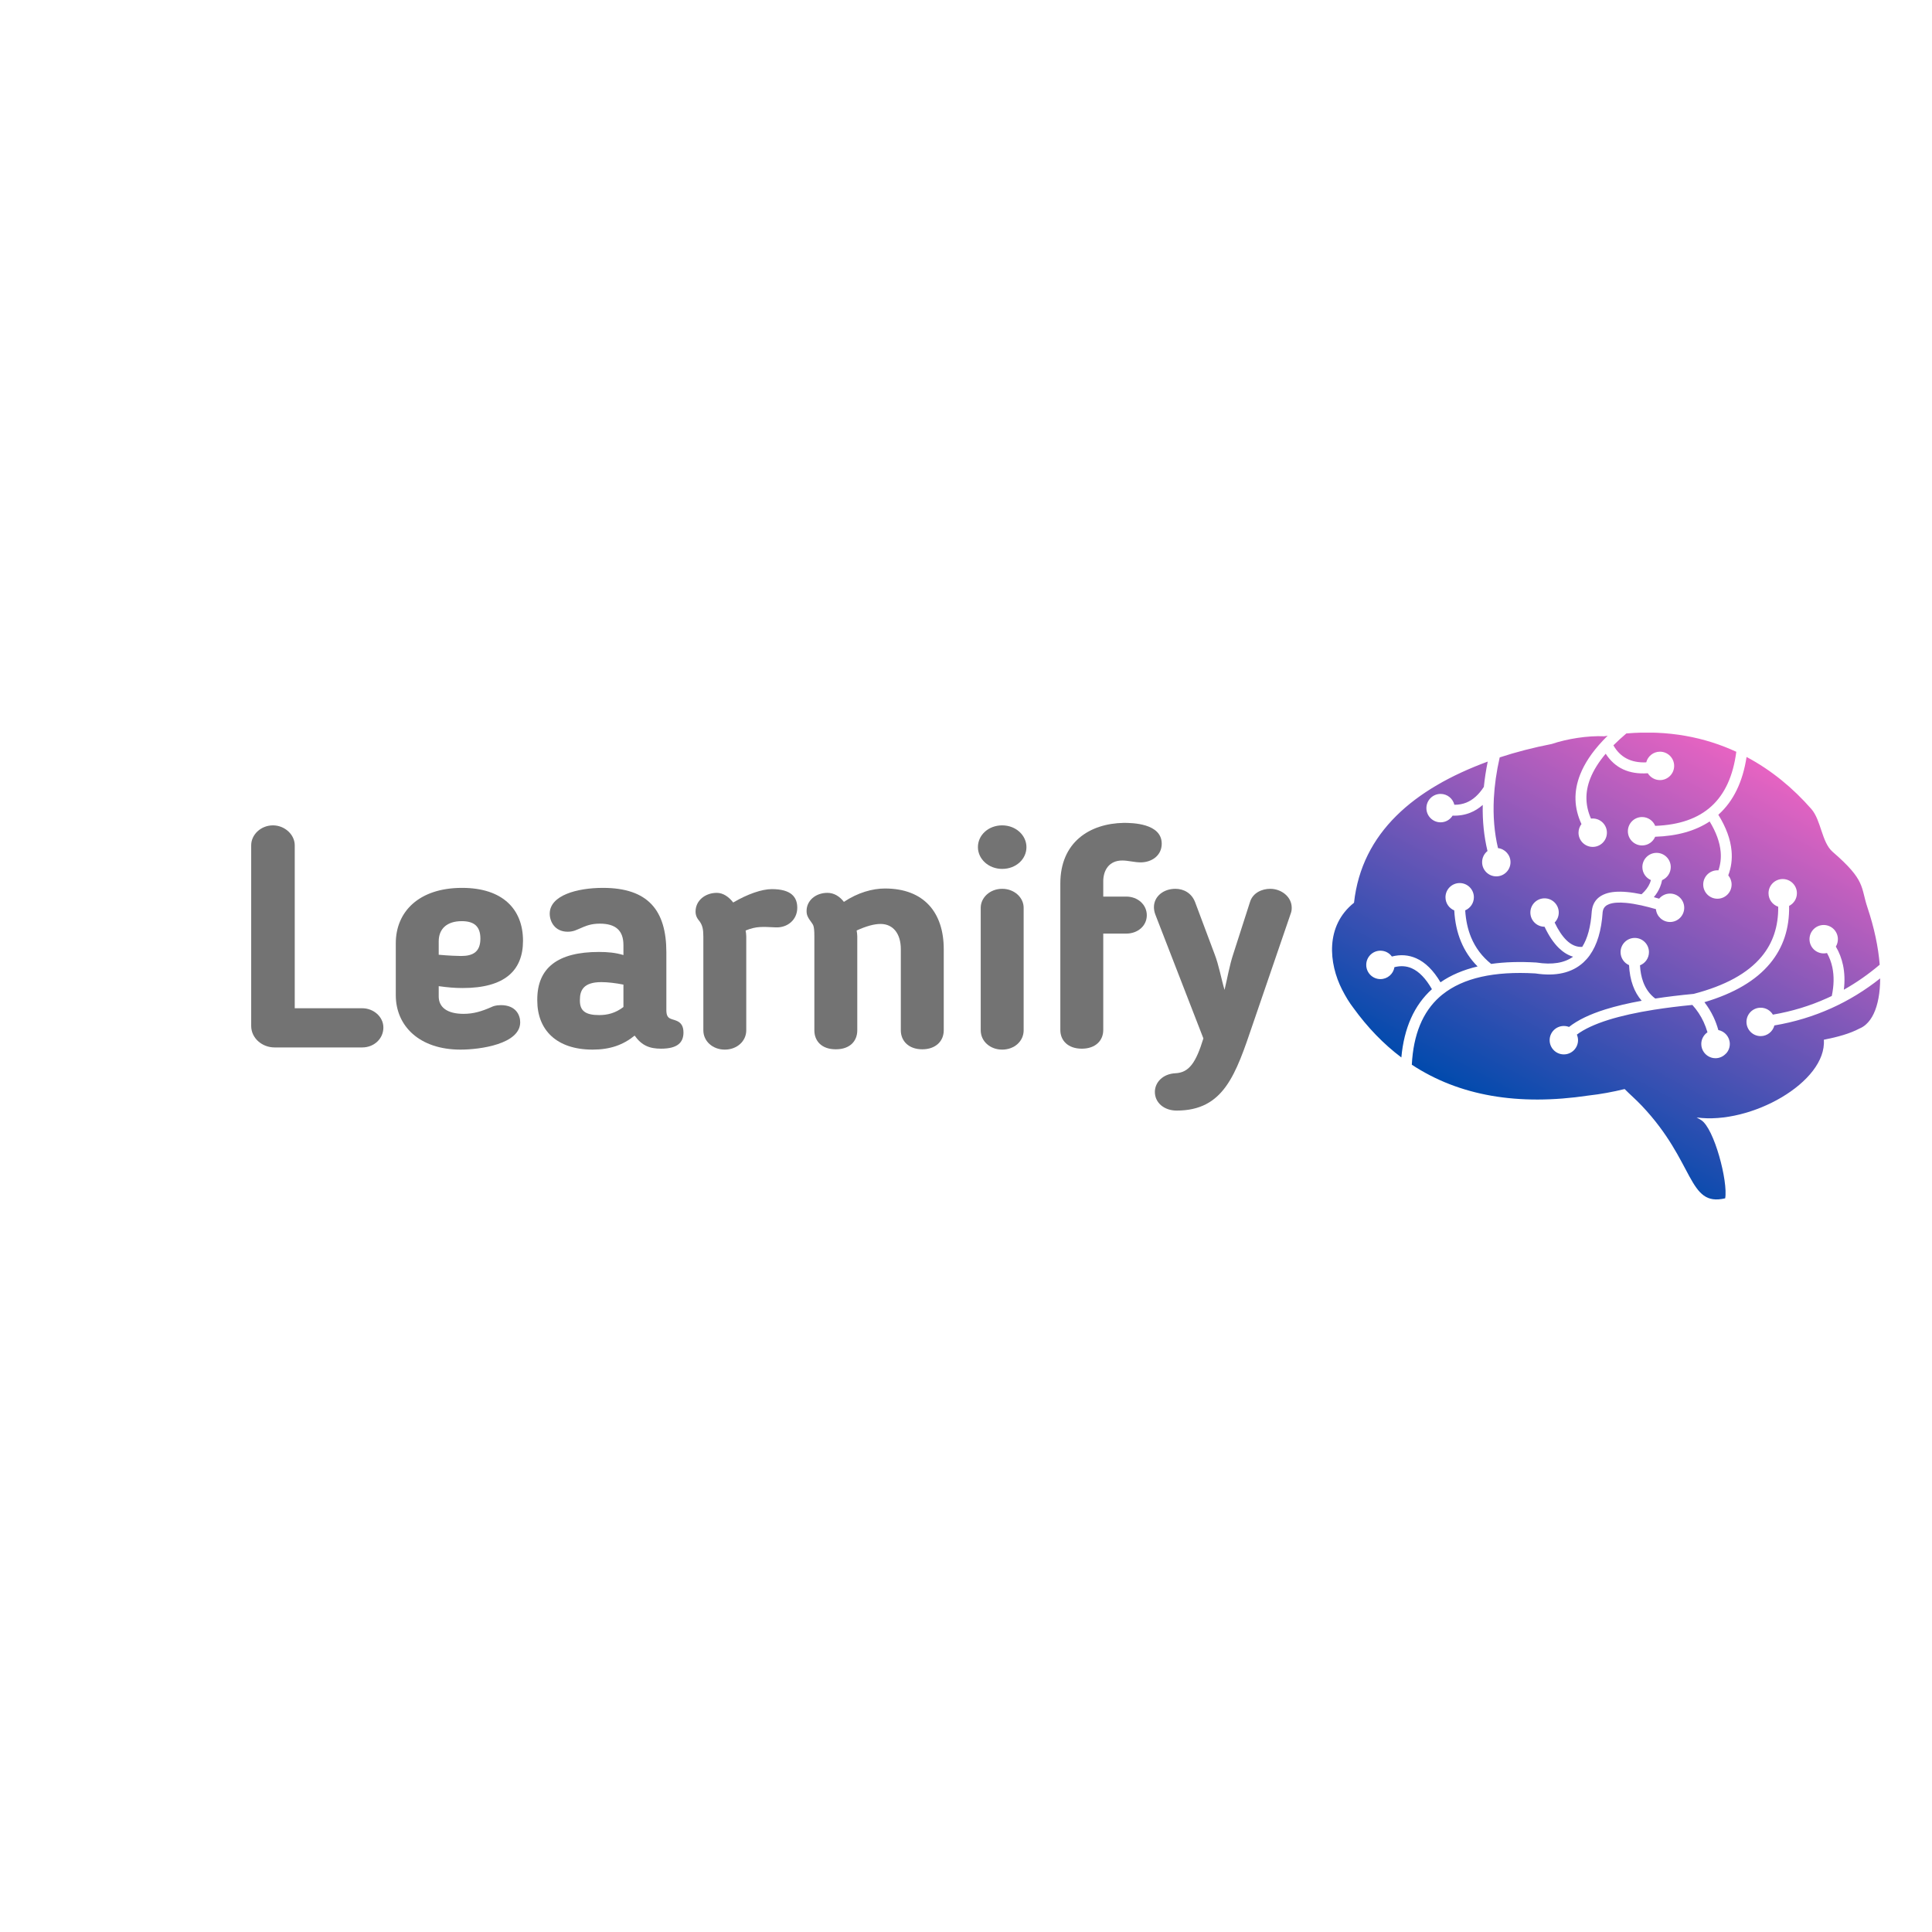 <svg xmlns="http://www.w3.org/2000/svg" xmlns:xlink="http://www.w3.org/1999/xlink" width="1080" zoomAndPan="magnify" viewBox="0 0 810 810" height="1080" preserveAspectRatio="xMidYMid meet" version="1.0"><defs><g/><clipPath id="id1"><path d="M 558.285 307.18 L 788.535 307.18 L 788.535 502.93 L 558.285 502.93 Z M 558.285 307.18 " clip-rule="nonzero"/></clipPath><clipPath id="id2"><path d="M 779.562 431.242 L 779.848 431.082 C 779.746 431.141 779.664 431.184 779.562 431.242 Z M 723.281 502.461 C 724.562 495.391 718.672 473.012 713.207 469.598 C 712.559 469.191 711.93 468.824 711.32 468.5 C 734.066 471.629 765.914 453.664 764.656 435.918 C 770.504 434.762 775.621 433.336 779.543 431.242 C 780.559 430.836 781.492 430.246 782.324 429.496 C 784.926 427.18 786.672 423.359 787.566 418.461 C 788.031 415.961 788.254 413.176 788.277 410.188 C 781.859 415.27 775.055 419.434 767.824 422.688 C 760.289 426.082 752.324 428.5 743.918 429.922 C 743.266 432.484 740.93 434.395 738.168 434.395 C 734.879 434.395 732.219 431.73 732.219 428.438 C 732.219 425.145 734.879 422.484 738.168 422.484 C 740.344 422.484 742.25 423.641 743.289 425.391 C 751.27 424.027 758.824 421.73 765.977 418.5 C 766.645 418.195 767.316 417.891 767.984 417.566 C 768.918 413.195 768.98 409.211 768.23 405.594 C 767.781 403.461 767.031 401.449 765.977 399.559 C 765.527 399.66 765.082 399.719 764.594 399.719 C 761.305 399.719 758.641 397.059 758.641 393.766 C 758.641 390.473 761.305 387.809 764.594 387.809 C 767.883 387.809 770.543 390.473 770.543 393.766 C 770.543 394.883 770.238 395.938 769.691 396.855 C 771.113 399.273 772.109 401.875 772.699 404.66 C 773.367 407.871 773.488 411.285 773.043 414.941 C 778.305 411.996 783.301 408.5 788.074 404.457 C 787.504 397.18 785.797 388.988 782.953 380.512 C 780.031 371.793 782.305 369.191 768.371 357.16 C 763.719 353.156 763.559 343.906 759.395 339.152 C 751.859 330.555 742.82 322.973 732.258 317.363 C 730.656 327.789 726.773 335.816 720.621 341.406 C 720.559 341.469 720.48 341.527 720.418 341.59 C 723.688 346.875 725.535 351.914 725.961 356.73 C 726.289 360.309 725.82 363.723 724.582 366.996 C 725.453 368.031 725.984 369.375 725.984 370.84 C 725.984 374.129 723.32 376.793 720.031 376.793 C 716.742 376.793 714.082 374.129 714.082 370.84 C 714.082 367.547 716.742 364.883 720.031 364.883 C 720.176 364.883 720.316 364.883 720.457 364.902 C 721.312 362.402 721.637 359.82 721.395 357.117 C 721.047 353.137 719.504 348.887 716.781 344.395 C 710.77 348.379 703.152 350.512 693.934 350.816 C 693.039 352.953 690.926 354.457 688.449 354.457 C 685.16 354.457 682.496 351.793 682.496 348.5 C 682.496 345.207 685.16 342.547 688.449 342.547 C 690.926 342.547 693.059 344.07 693.953 346.246 C 704.066 345.879 711.93 343.137 717.535 338.012 C 723.16 332.891 726.633 325.27 727.953 315.188 C 714.793 309.09 699.438 306 681.848 307.504 C 679.879 309.172 678.07 310.84 676.426 312.484 C 679.27 317.504 683.859 319.902 690.195 319.617 C 690.844 317.059 693.18 315.148 695.941 315.148 C 699.234 315.148 701.895 317.809 701.895 321.102 C 701.895 324.395 699.234 327.059 695.941 327.059 C 693.789 327.059 691.902 325.898 690.844 324.191 C 682.945 324.742 677.055 321.996 673.195 316 C 670.23 319.516 668.078 322.973 666.738 326.367 C 664.48 332.078 664.582 337.688 667.02 343.195 C 667.266 343.176 667.508 343.156 667.75 343.156 C 671.043 343.156 673.703 345.816 673.703 349.109 C 673.703 352.402 671.043 355.066 667.75 355.066 C 664.461 355.066 661.801 352.402 661.801 349.109 C 661.801 347.75 662.27 346.488 663.039 345.492 C 659.891 338.723 659.688 331.793 662.492 324.719 C 664.32 320.086 667.426 315.391 671.855 310.676 C 671.938 310.574 672.016 310.473 672.117 310.391 C 672.727 309.742 673.359 309.109 674.008 308.461 C 673.539 308.543 673.074 308.602 672.586 308.684 C 665.578 308.379 657.047 309.742 650.57 311.914 C 642.809 313.441 635.539 315.309 628.754 317.547 C 627.395 323.52 626.582 329.273 626.297 334.801 C 625.934 342.141 626.5 349.07 628.043 355.574 C 630.988 355.918 633.285 358.441 633.285 361.469 C 633.285 364.762 630.625 367.422 627.332 367.422 C 624.043 367.422 621.383 364.762 621.383 361.469 C 621.383 359.578 622.258 357.891 623.637 356.793 C 622.176 350.676 621.504 344.234 621.648 337.465 C 620.043 338.887 618.297 339.984 616.406 340.738 C 614.109 341.652 611.633 342.059 609.012 341.957 C 607.957 343.645 606.09 344.762 603.977 344.762 C 600.688 344.762 598.023 342.098 598.023 338.805 C 598.023 335.512 600.688 332.852 603.977 332.852 C 606.777 332.852 609.113 334.781 609.746 337.402 C 611.531 337.422 613.199 337.117 614.719 336.508 C 617.523 335.391 619.98 333.176 622.113 329.902 C 622.457 326.449 623.008 322.91 623.738 319.293 C 592.887 330.656 570.93 349.008 567.68 378.48 C 555.516 388.176 557.098 403.926 562.664 414.883 C 564.168 417.828 565.691 420.328 567.398 422.543 C 573.367 430.797 580.07 437.727 587.523 443.336 C 588.66 430.938 592.926 421.406 600.34 414.719 C 597.762 410.227 594.957 407.32 591.891 405.961 C 589.676 404.984 587.238 404.82 584.621 405.492 C 584.172 408.336 581.715 410.492 578.75 410.492 C 575.461 410.492 572.801 407.828 572.801 404.535 C 572.801 401.242 575.461 398.582 578.75 398.582 C 580.719 398.582 582.469 399.535 583.543 401.02 C 587.137 400.105 590.531 400.352 593.719 401.754 C 597.539 403.438 600.949 406.793 603.938 411.832 C 608.281 408.824 613.48 406.609 619.492 405.188 C 616.488 402.199 614.172 398.723 612.527 394.762 C 610.902 390.859 609.969 386.508 609.703 381.691 C 607.551 380.797 606.027 378.684 606.027 376.184 C 606.027 372.891 608.688 370.227 611.98 370.227 C 615.27 370.227 617.93 372.891 617.93 376.184 C 617.93 378.645 616.426 380.758 614.293 381.672 C 614.559 385.859 615.371 389.637 616.773 393.012 C 618.602 397.402 621.402 401.102 625.18 404.129 C 630.848 403.316 637.145 403.133 644.09 403.539 L 644.293 403.562 C 650.773 404.559 655.871 403.742 659.527 401.102 C 657.414 400.492 655.445 399.273 653.574 397.484 C 651.383 395.352 649.371 392.383 647.562 388.539 C 644.273 388.539 641.613 385.879 641.613 382.586 C 641.613 379.293 644.273 376.629 647.562 376.629 C 650.852 376.629 653.516 379.293 653.516 382.586 C 653.516 384.211 652.863 385.695 651.789 386.773 C 653.332 390.004 654.996 392.484 656.766 394.211 C 658.797 396.184 660.988 397.117 663.344 396.996 C 665.598 393.438 666.918 388.5 667.348 382.18 C 667.348 382.098 667.367 382.035 667.367 381.957 C 667.449 381.246 667.59 380.574 667.773 379.965 C 668.586 377.465 670.352 375.734 673.055 374.742 C 675.367 373.887 678.414 373.645 682.172 373.988 C 684 374.152 686.031 374.477 688.227 374.922 C 689.891 373.441 691.07 371.855 691.758 370.168 C 691.922 369.781 692.043 369.395 692.164 368.988 C 690.055 368.074 688.57 365.98 688.57 363.52 C 688.57 360.227 691.23 357.566 694.523 357.566 C 697.812 357.566 700.473 360.227 700.473 363.52 C 700.473 365.98 698.969 368.094 696.836 369.008 C 696.652 369.984 696.371 370.941 695.984 371.875 C 695.375 373.379 694.5 374.801 693.383 376.145 C 694.117 376.348 694.848 376.551 695.598 376.773 C 696.695 375.473 698.32 374.637 700.168 374.637 C 703.457 374.637 706.117 377.301 706.117 380.594 C 706.117 383.887 703.457 386.551 700.168 386.551 C 697.082 386.551 694.523 384.172 694.258 381.164 C 692.188 380.555 690.234 380.066 688.449 379.66 C 688.406 379.66 688.348 379.637 688.305 379.617 C 685.891 379.09 683.715 378.723 681.785 378.543 C 678.719 378.258 676.344 378.418 674.656 379.051 C 673.336 379.535 672.504 380.328 672.141 381.426 C 672.039 381.754 671.957 382.098 671.914 382.445 L 671.914 382.504 C 671.406 390.125 669.621 396.102 666.555 400.41 C 666.512 400.473 666.473 400.531 666.434 400.594 C 665.66 401.672 664.785 402.625 663.852 403.5 C 659.039 407.891 652.336 409.434 643.703 408.113 C 626.379 407.098 613.441 410.023 604.828 416.895 C 604.746 416.977 604.645 417.059 604.543 417.117 C 604.219 417.383 603.914 417.645 603.609 417.91 C 596.461 424.25 592.562 433.742 591.91 446.387 C 611.715 459.414 636.391 463.723 665.945 459.312 C 671.125 458.742 676.18 457.789 681.137 456.59 C 683.332 458.824 685.746 460.855 688.328 463.582 C 710.77 487.281 707.539 506.121 723.281 502.402 Z M 723.605 441.711 C 722.508 442.91 720.945 443.664 719.199 443.664 C 718.57 443.664 717.961 443.562 717.41 443.379 C 715.016 442.605 713.27 440.371 713.27 437.707 C 713.27 435.652 714.305 433.867 715.867 432.789 C 715.422 431.266 714.871 429.801 714.223 428.398 C 713.023 425.816 711.461 423.461 709.531 421.324 C 703.863 421.875 698.625 422.523 693.852 423.277 C 693.75 423.297 693.648 423.316 693.547 423.316 C 686.094 424.496 679.715 425.918 674.414 427.566 C 668.645 429.375 664.199 431.445 661.109 433.766 C 661.414 434.477 661.598 435.27 661.598 436.102 C 661.598 439.395 658.938 442.059 655.648 442.059 C 652.355 442.059 649.695 439.395 649.695 436.102 C 649.695 432.809 652.355 430.145 655.648 430.145 C 656.418 430.145 657.148 430.289 657.82 430.551 C 661.414 427.707 666.492 425.246 673.055 423.195 C 677.441 421.832 682.496 420.613 688.285 419.578 C 686.723 417.77 685.484 415.656 684.609 413.234 C 683.676 410.695 683.148 407.828 682.984 404.637 C 680.895 403.723 679.43 401.629 679.43 399.191 C 679.43 395.898 682.09 393.234 685.383 393.234 C 688.672 393.234 691.332 395.898 691.332 399.191 C 691.332 401.711 689.77 403.844 687.574 404.719 C 687.719 407.32 688.164 409.637 688.914 411.672 C 689.973 414.559 691.656 416.895 693.973 418.641 C 698.91 417.891 704.27 417.238 710.078 416.691 C 723.262 413.258 732.766 408.055 738.574 401.039 C 743.309 395.352 745.625 388.379 745.523 380.148 C 743.164 379.355 741.461 377.137 741.461 374.496 C 741.461 371.203 744.121 368.543 747.41 368.543 C 750.699 368.543 753.363 371.203 753.363 374.496 C 753.363 376.812 752.043 378.824 750.09 379.801 C 750.273 389.254 747.613 397.301 742.09 403.949 C 736.18 411.082 727 416.488 714.59 420.168 C 716.09 422.117 717.371 424.211 718.426 426.445 C 719.238 428.176 719.891 429.965 720.418 431.852 C 723.16 432.383 725.23 434.801 725.23 437.688 C 725.23 439.23 724.641 440.633 723.688 441.672 Z M 672.625 308.746 C 672.688 308.746 672.727 308.746 672.789 308.746 Z M 672.625 308.746 " clip-rule="evenodd"/></clipPath><linearGradient x1="102.486" gradientTransform="matrix(2.031, 0, 0, 2.032, 558.5, 307.18)" y1="-5.659" x2="37.614" gradientUnits="userSpaceOnUse" y2="116.364" xlink:type="simple" xlink:actuate="onLoad" id="id3" xlink:show="other"><stop stop-opacity="1" stop-color="rgb(100%, 39.999%, 76.9%)" offset="0"/><stop stop-opacity="1" stop-color="rgb(99.828%, 39.98%, 76.883%)" offset="0.062"/><stop stop-opacity="1" stop-color="rgb(99.103%, 39.9%, 76.817%)" offset="0.066"/><stop stop-opacity="1" stop-color="rgb(98.552%, 39.841%, 76.767%)" offset="0.07"/><stop stop-opacity="1" stop-color="rgb(98%, 39.78%, 76.717%)" offset="0.074"/><stop stop-opacity="1" stop-color="rgb(97.449%, 39.719%, 76.668%)" offset="0.078"/><stop stop-opacity="1" stop-color="rgb(96.898%, 39.658%, 76.617%)" offset="0.082"/><stop stop-opacity="1" stop-color="rgb(96.347%, 39.598%, 76.567%)" offset="0.086"/><stop stop-opacity="1" stop-color="rgb(95.795%, 39.537%, 76.517%)" offset="0.09"/><stop stop-opacity="1" stop-color="rgb(95.244%, 39.476%, 76.466%)" offset="0.094"/><stop stop-opacity="1" stop-color="rgb(94.691%, 39.415%, 76.416%)" offset="0.098"/><stop stop-opacity="1" stop-color="rgb(94.141%, 39.355%, 76.366%)" offset="0.102"/><stop stop-opacity="1" stop-color="rgb(93.59%, 39.294%, 76.315%)" offset="0.105"/><stop stop-opacity="1" stop-color="rgb(93.039%, 39.233%, 76.266%)" offset="0.109"/><stop stop-opacity="1" stop-color="rgb(92.487%, 39.172%, 76.216%)" offset="0.113"/><stop stop-opacity="1" stop-color="rgb(91.936%, 39.113%, 76.166%)" offset="0.117"/><stop stop-opacity="1" stop-color="rgb(91.383%, 39.052%, 76.115%)" offset="0.121"/><stop stop-opacity="1" stop-color="rgb(90.833%, 38.991%, 76.065%)" offset="0.125"/><stop stop-opacity="1" stop-color="rgb(90.282%, 38.93%, 76.015%)" offset="0.129"/><stop stop-opacity="1" stop-color="rgb(89.731%, 38.87%, 75.964%)" offset="0.133"/><stop stop-opacity="1" stop-color="rgb(89.178%, 38.809%, 75.914%)" offset="0.137"/><stop stop-opacity="1" stop-color="rgb(88.628%, 38.748%, 75.865%)" offset="0.141"/><stop stop-opacity="1" stop-color="rgb(88.075%, 38.687%, 75.815%)" offset="0.145"/><stop stop-opacity="1" stop-color="rgb(87.524%, 38.628%, 75.764%)" offset="0.148"/><stop stop-opacity="1" stop-color="rgb(86.974%, 38.567%, 75.714%)" offset="0.152"/><stop stop-opacity="1" stop-color="rgb(86.423%, 38.506%, 75.664%)" offset="0.156"/><stop stop-opacity="1" stop-color="rgb(85.87%, 38.445%, 75.613%)" offset="0.16"/><stop stop-opacity="1" stop-color="rgb(85.32%, 38.385%, 75.563%)" offset="0.164"/><stop stop-opacity="1" stop-color="rgb(84.767%, 38.324%, 75.513%)" offset="0.168"/><stop stop-opacity="1" stop-color="rgb(84.216%, 38.263%, 75.462%)" offset="0.172"/><stop stop-opacity="1" stop-color="rgb(83.665%, 38.202%, 75.412%)" offset="0.176"/><stop stop-opacity="1" stop-color="rgb(83.115%, 38.142%, 75.363%)" offset="0.18"/><stop stop-opacity="1" stop-color="rgb(82.562%, 38.081%, 75.313%)" offset="0.184"/><stop stop-opacity="1" stop-color="rgb(82.011%, 38.02%, 75.262%)" offset="0.188"/><stop stop-opacity="1" stop-color="rgb(81.459%, 37.959%, 75.212%)" offset="0.191"/><stop stop-opacity="1" stop-color="rgb(80.908%, 37.9%, 75.162%)" offset="0.195"/><stop stop-opacity="1" stop-color="rgb(80.357%, 37.839%, 75.111%)" offset="0.199"/><stop stop-opacity="1" stop-color="rgb(79.807%, 37.778%, 75.061%)" offset="0.203"/><stop stop-opacity="1" stop-color="rgb(79.254%, 37.717%, 75.011%)" offset="0.207"/><stop stop-opacity="1" stop-color="rgb(78.703%, 37.657%, 74.962%)" offset="0.211"/><stop stop-opacity="1" stop-color="rgb(78.151%, 37.596%, 74.911%)" offset="0.215"/><stop stop-opacity="1" stop-color="rgb(77.6%, 37.535%, 74.861%)" offset="0.219"/><stop stop-opacity="1" stop-color="rgb(77.049%, 37.474%, 74.811%)" offset="0.223"/><stop stop-opacity="1" stop-color="rgb(76.498%, 37.415%, 74.76%)" offset="0.227"/><stop stop-opacity="1" stop-color="rgb(75.946%, 37.354%, 74.71%)" offset="0.23"/><stop stop-opacity="1" stop-color="rgb(75.395%, 37.292%, 74.66%)" offset="0.234"/><stop stop-opacity="1" stop-color="rgb(74.843%, 37.231%, 74.609%)" offset="0.238"/><stop stop-opacity="1" stop-color="rgb(74.292%, 37.172%, 74.561%)" offset="0.242"/><stop stop-opacity="1" stop-color="rgb(73.74%, 37.111%, 74.51%)" offset="0.246"/><stop stop-opacity="1" stop-color="rgb(73.189%, 37.05%, 74.46%)" offset="0.25"/><stop stop-opacity="1" stop-color="rgb(72.638%, 36.989%, 74.409%)" offset="0.254"/><stop stop-opacity="1" stop-color="rgb(72.087%, 36.929%, 74.359%)" offset="0.258"/><stop stop-opacity="1" stop-color="rgb(71.535%, 36.868%, 74.309%)" offset="0.262"/><stop stop-opacity="1" stop-color="rgb(70.984%, 36.807%, 74.258%)" offset="0.266"/><stop stop-opacity="1" stop-color="rgb(70.432%, 36.746%, 74.208%)" offset="0.27"/><stop stop-opacity="1" stop-color="rgb(69.881%, 36.687%, 74.159%)" offset="0.273"/><stop stop-opacity="1" stop-color="rgb(69.33%, 36.626%, 74.109%)" offset="0.277"/><stop stop-opacity="1" stop-color="rgb(68.779%, 36.565%, 74.059%)" offset="0.281"/><stop stop-opacity="1" stop-color="rgb(68.227%, 36.504%, 74.008%)" offset="0.285"/><stop stop-opacity="1" stop-color="rgb(67.676%, 36.444%, 73.958%)" offset="0.289"/><stop stop-opacity="1" stop-color="rgb(67.123%, 36.383%, 73.907%)" offset="0.293"/><stop stop-opacity="1" stop-color="rgb(66.573%, 36.322%, 73.857%)" offset="0.297"/><stop stop-opacity="1" stop-color="rgb(66.022%, 36.261%, 73.807%)" offset="0.301"/><stop stop-opacity="1" stop-color="rgb(65.471%, 36.201%, 73.756%)" offset="0.305"/><stop stop-opacity="1" stop-color="rgb(64.919%, 36.14%, 73.706%)" offset="0.309"/><stop stop-opacity="1" stop-color="rgb(64.368%, 36.079%, 73.657%)" offset="0.312"/><stop stop-opacity="1" stop-color="rgb(63.815%, 36.018%, 73.607%)" offset="0.316"/><stop stop-opacity="1" stop-color="rgb(63.264%, 35.959%, 73.557%)" offset="0.32"/><stop stop-opacity="1" stop-color="rgb(62.714%, 35.898%, 73.506%)" offset="0.324"/><stop stop-opacity="1" stop-color="rgb(62.163%, 35.837%, 73.456%)" offset="0.328"/><stop stop-opacity="1" stop-color="rgb(61.61%, 35.776%, 73.405%)" offset="0.332"/><stop stop-opacity="1" stop-color="rgb(61.06%, 35.716%, 73.355%)" offset="0.336"/><stop stop-opacity="1" stop-color="rgb(60.507%, 35.655%, 73.305%)" offset="0.34"/><stop stop-opacity="1" stop-color="rgb(59.956%, 35.594%, 73.256%)" offset="0.344"/><stop stop-opacity="1" stop-color="rgb(59.406%, 35.533%, 73.206%)" offset="0.348"/><stop stop-opacity="1" stop-color="rgb(58.855%, 35.474%, 73.155%)" offset="0.352"/><stop stop-opacity="1" stop-color="rgb(58.302%, 35.413%, 73.105%)" offset="0.355"/><stop stop-opacity="1" stop-color="rgb(57.751%, 35.352%, 73.055%)" offset="0.359"/><stop stop-opacity="1" stop-color="rgb(57.199%, 35.291%, 73.004%)" offset="0.363"/><stop stop-opacity="1" stop-color="rgb(56.648%, 35.231%, 72.954%)" offset="0.367"/><stop stop-opacity="1" stop-color="rgb(56.097%, 35.17%, 72.903%)" offset="0.371"/><stop stop-opacity="1" stop-color="rgb(55.547%, 35.109%, 72.855%)" offset="0.375"/><stop stop-opacity="1" stop-color="rgb(54.994%, 35.048%, 72.804%)" offset="0.379"/><stop stop-opacity="1" stop-color="rgb(54.443%, 34.988%, 72.754%)" offset="0.383"/><stop stop-opacity="1" stop-color="rgb(53.891%, 34.927%, 72.704%)" offset="0.387"/><stop stop-opacity="1" stop-color="rgb(53.34%, 34.866%, 72.653%)" offset="0.391"/><stop stop-opacity="1" stop-color="rgb(52.789%, 34.805%, 72.603%)" offset="0.395"/><stop stop-opacity="1" stop-color="rgb(52.238%, 34.746%, 72.552%)" offset="0.398"/><stop stop-opacity="1" stop-color="rgb(51.686%, 34.685%, 72.502%)" offset="0.402"/><stop stop-opacity="1" stop-color="rgb(51.135%, 34.624%, 72.453%)" offset="0.406"/><stop stop-opacity="1" stop-color="rgb(50.583%, 34.563%, 72.403%)" offset="0.41"/><stop stop-opacity="1" stop-color="rgb(50.032%, 34.503%, 72.353%)" offset="0.414"/><stop stop-opacity="1" stop-color="rgb(49.481%, 34.442%, 72.302%)" offset="0.418"/><stop stop-opacity="1" stop-color="rgb(48.93%, 34.381%, 72.252%)" offset="0.422"/><stop stop-opacity="1" stop-color="rgb(48.378%, 34.32%, 72.202%)" offset="0.426"/><stop stop-opacity="1" stop-color="rgb(47.827%, 34.261%, 72.151%)" offset="0.43"/><stop stop-opacity="1" stop-color="rgb(47.275%, 34.2%, 72.101%)" offset="0.434"/><stop stop-opacity="1" stop-color="rgb(46.724%, 34.138%, 72.05%)" offset="0.438"/><stop stop-opacity="1" stop-color="rgb(46.173%, 34.077%, 72%)" offset="0.441"/><stop stop-opacity="1" stop-color="rgb(45.622%, 34.018%, 71.951%)" offset="0.445"/><stop stop-opacity="1" stop-color="rgb(45.07%, 33.957%, 71.901%)" offset="0.449"/><stop stop-opacity="1" stop-color="rgb(44.519%, 33.896%, 71.851%)" offset="0.453"/><stop stop-opacity="1" stop-color="rgb(43.967%, 33.835%, 71.8%)" offset="0.457"/><stop stop-opacity="1" stop-color="rgb(43.416%, 33.775%, 71.75%)" offset="0.461"/><stop stop-opacity="1" stop-color="rgb(42.863%, 33.714%, 71.7%)" offset="0.465"/><stop stop-opacity="1" stop-color="rgb(42.313%, 33.653%, 71.649%)" offset="0.469"/><stop stop-opacity="1" stop-color="rgb(41.762%, 33.592%, 71.599%)" offset="0.473"/><stop stop-opacity="1" stop-color="rgb(41.211%, 33.533%, 71.55%)" offset="0.477"/><stop stop-opacity="1" stop-color="rgb(40.659%, 33.472%, 71.5%)" offset="0.48"/><stop stop-opacity="1" stop-color="rgb(40.108%, 33.411%, 71.449%)" offset="0.484"/><stop stop-opacity="1" stop-color="rgb(39.555%, 33.35%, 71.399%)" offset="0.488"/><stop stop-opacity="1" stop-color="rgb(39.005%, 33.29%, 71.349%)" offset="0.492"/><stop stop-opacity="1" stop-color="rgb(38.454%, 33.229%, 71.298%)" offset="0.496"/><stop stop-opacity="1" stop-color="rgb(37.903%, 33.168%, 71.248%)" offset="0.5"/><stop stop-opacity="1" stop-color="rgb(37.35%, 33.107%, 71.198%)" offset="0.504"/><stop stop-opacity="1" stop-color="rgb(36.8%, 33.047%, 71.149%)" offset="0.508"/><stop stop-opacity="1" stop-color="rgb(36.247%, 32.986%, 71.098%)" offset="0.512"/><stop stop-opacity="1" stop-color="rgb(35.696%, 32.925%, 71.048%)" offset="0.516"/><stop stop-opacity="1" stop-color="rgb(35.146%, 32.864%, 70.998%)" offset="0.52"/><stop stop-opacity="1" stop-color="rgb(34.595%, 32.805%, 70.947%)" offset="0.523"/><stop stop-opacity="1" stop-color="rgb(34.042%, 32.744%, 70.897%)" offset="0.527"/><stop stop-opacity="1" stop-color="rgb(33.492%, 32.683%, 70.847%)" offset="0.531"/><stop stop-opacity="1" stop-color="rgb(32.939%, 32.622%, 70.796%)" offset="0.535"/><stop stop-opacity="1" stop-color="rgb(32.388%, 32.562%, 70.747%)" offset="0.539"/><stop stop-opacity="1" stop-color="rgb(31.837%, 32.501%, 70.697%)" offset="0.543"/><stop stop-opacity="1" stop-color="rgb(31.287%, 32.44%, 70.647%)" offset="0.547"/><stop stop-opacity="1" stop-color="rgb(30.734%, 32.379%, 70.596%)" offset="0.551"/><stop stop-opacity="1" stop-color="rgb(30.183%, 32.32%, 70.546%)" offset="0.555"/><stop stop-opacity="1" stop-color="rgb(29.631%, 32.259%, 70.496%)" offset="0.559"/><stop stop-opacity="1" stop-color="rgb(29.08%, 32.198%, 70.445%)" offset="0.562"/><stop stop-opacity="1" stop-color="rgb(28.529%, 32.137%, 70.395%)" offset="0.566"/><stop stop-opacity="1" stop-color="rgb(27.979%, 32.077%, 70.345%)" offset="0.57"/><stop stop-opacity="1" stop-color="rgb(27.426%, 32.016%, 70.294%)" offset="0.574"/><stop stop-opacity="1" stop-color="rgb(26.875%, 31.955%, 70.245%)" offset="0.578"/><stop stop-opacity="1" stop-color="rgb(26.323%, 31.894%, 70.195%)" offset="0.582"/><stop stop-opacity="1" stop-color="rgb(25.772%, 31.834%, 70.145%)" offset="0.586"/><stop stop-opacity="1" stop-color="rgb(25.221%, 31.773%, 70.094%)" offset="0.59"/><stop stop-opacity="1" stop-color="rgb(24.67%, 31.712%, 70.044%)" offset="0.594"/><stop stop-opacity="1" stop-color="rgb(24.118%, 31.651%, 69.994%)" offset="0.598"/><stop stop-opacity="1" stop-color="rgb(23.567%, 31.592%, 69.943%)" offset="0.602"/><stop stop-opacity="1" stop-color="rgb(23.015%, 31.531%, 69.893%)" offset="0.605"/><stop stop-opacity="1" stop-color="rgb(22.464%, 31.47%, 69.844%)" offset="0.609"/><stop stop-opacity="1" stop-color="rgb(21.913%, 31.409%, 69.794%)" offset="0.613"/><stop stop-opacity="1" stop-color="rgb(21.362%, 31.349%, 69.743%)" offset="0.617"/><stop stop-opacity="1" stop-color="rgb(20.81%, 31.288%, 69.693%)" offset="0.621"/><stop stop-opacity="1" stop-color="rgb(20.259%, 31.227%, 69.643%)" offset="0.625"/><stop stop-opacity="1" stop-color="rgb(19.707%, 31.166%, 69.592%)" offset="0.629"/><stop stop-opacity="1" stop-color="rgb(19.156%, 31.107%, 69.542%)" offset="0.633"/><stop stop-opacity="1" stop-color="rgb(18.605%, 31.046%, 69.492%)" offset="0.637"/><stop stop-opacity="1" stop-color="rgb(18.054%, 30.984%, 69.443%)" offset="0.641"/><stop stop-opacity="1" stop-color="rgb(17.502%, 30.923%, 69.392%)" offset="0.645"/><stop stop-opacity="1" stop-color="rgb(16.951%, 30.864%, 69.342%)" offset="0.648"/><stop stop-opacity="1" stop-color="rgb(16.399%, 30.803%, 69.292%)" offset="0.652"/><stop stop-opacity="1" stop-color="rgb(15.848%, 30.742%, 69.241%)" offset="0.656"/><stop stop-opacity="1" stop-color="rgb(15.297%, 30.681%, 69.191%)" offset="0.66"/><stop stop-opacity="1" stop-color="rgb(14.746%, 30.621%, 69.141%)" offset="0.664"/><stop stop-opacity="1" stop-color="rgb(14.194%, 30.56%, 69.09%)" offset="0.668"/><stop stop-opacity="1" stop-color="rgb(13.643%, 30.499%, 69.041%)" offset="0.672"/><stop stop-opacity="1" stop-color="rgb(13.091%, 30.438%, 68.991%)" offset="0.676"/><stop stop-opacity="1" stop-color="rgb(12.54%, 30.379%, 68.941%)" offset="0.68"/><stop stop-opacity="1" stop-color="rgb(11.987%, 30.318%, 68.89%)" offset="0.684"/><stop stop-opacity="1" stop-color="rgb(11.436%, 30.257%, 68.84%)" offset="0.688"/><stop stop-opacity="1" stop-color="rgb(10.886%, 30.196%, 68.79%)" offset="0.691"/><stop stop-opacity="1" stop-color="rgb(10.335%, 30.136%, 68.739%)" offset="0.695"/><stop stop-opacity="1" stop-color="rgb(9.782%, 30.075%, 68.689%)" offset="0.699"/><stop stop-opacity="1" stop-color="rgb(9.232%, 30.016%, 68.64%)" offset="0.703"/><stop stop-opacity="1" stop-color="rgb(8.679%, 29.955%, 68.59%)" offset="0.707"/><stop stop-opacity="1" stop-color="rgb(8.128%, 29.893%, 68.539%)" offset="0.711"/><stop stop-opacity="1" stop-color="rgb(7.578%, 29.832%, 68.489%)" offset="0.715"/><stop stop-opacity="1" stop-color="rgb(7.027%, 29.773%, 68.439%)" offset="0.719"/><stop stop-opacity="1" stop-color="rgb(6.474%, 29.712%, 68.388%)" offset="0.723"/><stop stop-opacity="1" stop-color="rgb(5.923%, 29.651%, 68.338%)" offset="0.727"/><stop stop-opacity="1" stop-color="rgb(5.371%, 29.59%, 68.288%)" offset="0.73"/><stop stop-opacity="1" stop-color="rgb(4.82%, 29.53%, 68.237%)" offset="0.734"/><stop stop-opacity="1" stop-color="rgb(4.269%, 29.469%, 68.187%)" offset="0.738"/><stop stop-opacity="1" stop-color="rgb(3.719%, 29.408%, 68.138%)" offset="0.742"/><stop stop-opacity="1" stop-color="rgb(3.166%, 29.347%, 68.088%)" offset="0.746"/><stop stop-opacity="1" stop-color="rgb(2.615%, 29.288%, 68.037%)" offset="0.75"/><stop stop-opacity="1" stop-color="rgb(2.063%, 29.227%, 67.987%)" offset="0.754"/><stop stop-opacity="1" stop-color="rgb(1.512%, 29.166%, 67.937%)" offset="0.758"/><stop stop-opacity="1" stop-color="rgb(0.961%, 29.105%, 67.886%)" offset="0.762"/><stop stop-opacity="1" stop-color="rgb(0.41%, 29.045%, 67.836%)" offset="0.766"/><stop stop-opacity="1" stop-color="rgb(0.204%, 29.022%, 67.818%)" offset="0.77"/><stop stop-opacity="1" stop-color="rgb(0%, 28.999%, 67.799%)" offset="0.773"/><stop stop-opacity="1" stop-color="rgb(0%, 28.999%, 67.799%)" offset="0.781"/><stop stop-opacity="1" stop-color="rgb(0%, 28.999%, 67.799%)" offset="0.812"/><stop stop-opacity="1" stop-color="rgb(0%, 28.999%, 67.799%)" offset="0.875"/><stop stop-opacity="1" stop-color="rgb(0%, 28.999%, 67.799%)" offset="1"/></linearGradient></defs><g clip-path="url(#id1)"><g clip-path="url(#id2)"><path fill="url(#id3)" d="M 558.285 307.18 L 558.285 502.93 L 788.277 502.93 L 788.277 307.18 Z M 558.285 307.18 " fill-rule="nonzero"/></g></g><g fill="rgb(45.099%, 45.099%, 45.099%)" fill-opacity="1"><g transform="translate(97.098, 439.141)"><g><path d="M 63.637 -8.344 C 63.637 -12.91 59.461 -16.43 54.77 -16.43 L 26.473 -16.43 L 26.473 -84.762 C 26.473 -89.195 22.297 -93.105 17.344 -93.105 C 12.258 -93.105 8.215 -89.195 8.215 -84.762 L 8.215 -8.996 C 8.215 -3.91 12.777 0 17.996 0 L 54.77 0 C 59.723 0 63.637 -3.652 63.637 -8.344 Z M 63.637 -8.344 "/></g></g></g><g fill="rgb(45.099%, 45.099%, 45.099%)" fill-opacity="1"><g transform="translate(160.069, 439.141)"><g><path d="M 33.902 -24.906 C 51.508 -24.906 59.203 -32.207 59.203 -44.727 C 59.203 -57.898 50.727 -66.895 33.645 -66.895 C 15.516 -66.895 5.867 -56.855 5.867 -43.684 L 5.867 -21.906 C 5.867 -8.996 15.777 0.914 32.992 0.914 C 41.336 0.914 58.027 -1.434 58.027 -10.562 C 58.027 -13.562 56.203 -17.734 49.941 -17.734 C 47.727 -17.734 46.551 -17.211 46.031 -16.953 C 41.859 -15.125 38.469 -14.082 34.297 -14.082 C 27.254 -14.082 23.863 -16.953 23.863 -21.387 L 23.863 -25.688 C 27.645 -25.168 30.512 -24.906 33.902 -24.906 Z M 41.336 -45.641 C 41.336 -40.031 38.207 -38.336 33.25 -38.336 C 31.949 -38.336 28.035 -38.469 23.863 -38.859 L 23.863 -44.465 C 23.863 -49.684 27.254 -52.941 33.512 -52.941 C 38.598 -52.941 41.336 -50.855 41.336 -45.641 Z M 41.336 -45.641 "/></g></g></g><g fill="rgb(45.099%, 45.099%, 45.099%)" fill-opacity="1"><g transform="translate(220.694, 439.141)"><g><path d="M 58.68 -39.902 C 58.68 -57.508 50.984 -66.895 32.078 -66.895 C 21.254 -66.895 9.781 -63.766 9.781 -56.07 C 9.781 -52.812 11.867 -48.508 17.344 -48.508 C 19.82 -48.508 21.254 -49.422 22.297 -49.812 C 24.906 -50.984 27.125 -51.898 30.773 -51.898 C 37.426 -51.898 40.684 -49.031 40.684 -42.902 L 40.684 -38.73 C 37.293 -39.773 33.902 -40.031 30.383 -40.031 C 13.172 -40.031 4.562 -33.383 4.562 -20.082 L 4.562 -19.691 C 4.562 -7.301 12.648 0.914 27.773 0.914 C 35.078 0.914 40.555 -1.043 45.379 -4.957 C 48.379 -0.781 51.637 0.523 56.465 0.523 C 63.375 0.523 65.852 -2.086 65.852 -6.258 C 65.852 -8.996 64.809 -10.434 62.852 -11.215 C 60.637 -12.129 58.68 -11.734 58.68 -15.648 Z M 31.426 -27.383 C 34.035 -27.383 37.426 -26.992 40.684 -26.34 L 40.684 -16.953 C 37.293 -14.344 33.902 -13.562 30.512 -13.562 C 24.906 -13.562 22.43 -15.258 22.43 -19.559 L 22.43 -19.949 C 22.43 -23.863 23.863 -27.383 31.426 -27.383 Z M 31.426 -27.383 "/></g></g></g><g fill="rgb(45.099%, 45.099%, 45.099%)" fill-opacity="1"><g transform="translate(286.142, 439.141)"><g><path d="M 38.988 -50.336 C 43.945 -50.074 48.117 -53.465 48.117 -58.551 C 48.117 -62.984 45.641 -66.375 37.426 -66.375 C 33.25 -66.375 27.254 -64.285 21.254 -60.766 C 19.43 -63.113 17.082 -64.809 14.344 -64.809 C 9.648 -64.809 5.477 -61.68 5.477 -56.984 C 5.477 -55.027 6.258 -53.984 7.301 -52.68 C 8.344 -51.117 8.738 -49.551 8.738 -46.551 L 8.738 -7.172 C 8.738 -2.609 12.648 0.914 17.734 0.914 C 22.82 0.914 26.73 -2.609 26.73 -7.172 L 26.73 -46.551 C 26.73 -47.336 26.602 -48.117 26.473 -49.031 C 31.035 -50.855 33.383 -50.594 38.988 -50.336 Z M 38.988 -50.336 "/></g></g></g><g fill="rgb(45.099%, 45.099%, 45.099%)" fill-opacity="1"><g transform="translate(332.686, 439.141)"><g><path d="M 26.73 -46.551 C 26.73 -47.336 26.602 -48.117 26.473 -49.031 C 30.512 -50.855 33.773 -51.77 36.512 -51.77 C 41.727 -51.77 44.988 -47.727 44.988 -41.207 L 44.988 -7.172 C 44.988 -2.738 48.246 0.781 53.984 0.781 C 59.723 0.781 62.984 -2.738 62.984 -7.172 L 62.984 -41.207 C 62.984 -56.465 54.77 -66.633 38.336 -66.633 C 33.121 -66.633 26.992 -64.938 21.125 -61.027 C 19.301 -63.375 16.953 -64.809 14.215 -64.809 C 9.258 -64.809 5.477 -61.547 5.477 -57.246 C 5.477 -55.551 5.867 -54.637 7.695 -52.16 C 8.215 -51.379 8.738 -50.984 8.738 -46.684 L 8.738 -7.172 C 8.738 -2.738 11.734 0.781 17.734 0.781 C 23.734 0.781 26.73 -2.738 26.73 -7.172 Z M 26.73 -46.551 "/></g></g></g><g fill="rgb(45.099%, 45.099%, 45.099%)" fill-opacity="1"><g transform="translate(401.654, 439.141)"><g><path d="M 28.688 -83.977 C 28.688 -88.934 24.254 -93.105 18.516 -93.105 C 12.777 -93.105 8.344 -89.062 8.344 -83.977 C 8.344 -79.023 12.777 -74.848 18.516 -74.848 C 24.254 -74.848 28.688 -78.891 28.688 -83.977 Z M 27.516 -58.551 C 27.516 -62.852 23.602 -66.504 18.516 -66.504 C 13.43 -66.504 9.52 -62.852 9.52 -58.551 L 9.52 -7.172 C 9.52 -2.609 13.43 0.914 18.516 0.914 C 23.602 0.914 27.516 -2.609 27.516 -7.172 Z M 27.516 -58.551 "/></g></g></g><g fill="rgb(45.099%, 45.099%, 45.099%)" fill-opacity="1"><g transform="translate(436.204, 439.141)"><g><path d="M 8.344 -7.301 C 8.344 -2.867 11.605 0.523 17.344 0.523 C 23.082 0.523 26.34 -2.867 26.34 -7.301 L 26.34 -47.727 L 35.992 -47.727 C 40.816 -47.727 44.598 -50.984 44.598 -55.418 C 44.598 -59.852 40.816 -63.242 35.992 -63.242 L 26.34 -63.242 L 26.34 -69.633 C 26.34 -74.328 28.816 -78.371 34.297 -78.371 C 36.773 -78.371 39.512 -77.586 41.988 -77.586 C 46.684 -77.586 50.855 -80.457 50.855 -85.41 C 50.855 -94.02 38.336 -94.148 34.945 -94.148 C 20.473 -93.887 8.344 -85.934 8.344 -68.719 Z M 8.344 -7.301 "/></g></g></g><g fill="rgb(45.099%, 45.099%, 45.099%)" fill-opacity="1"><g transform="translate(481.705, 439.141)"><g><path d="M 35.34 -39.121 C 33.773 -34.426 32.859 -28.949 31.688 -24.125 C 30.254 -28.949 29.34 -34.426 27.516 -39.121 L 19.301 -61.027 C 17.863 -64.68 14.605 -66.504 11.082 -66.504 C 6 -66.504 2.086 -63.242 2.086 -58.809 C 2.086 -58.027 2.215 -56.855 2.738 -55.551 L 22.82 -3.781 C 19.691 6.391 16.82 10.562 11.082 10.824 C 5.738 11.082 2.477 14.734 2.477 18.648 C 2.477 23.211 6.391 26.473 11.605 26.473 C 31.426 26.473 36.383 11.344 43.555 -9.781 L 59.461 -56.203 C 59.723 -56.855 59.852 -57.637 59.852 -58.551 C 59.852 -63.242 55.418 -66.504 50.855 -66.504 C 47.336 -66.504 43.555 -64.809 42.379 -61.027 Z M 35.34 -39.121 "/></g></g></g></svg>